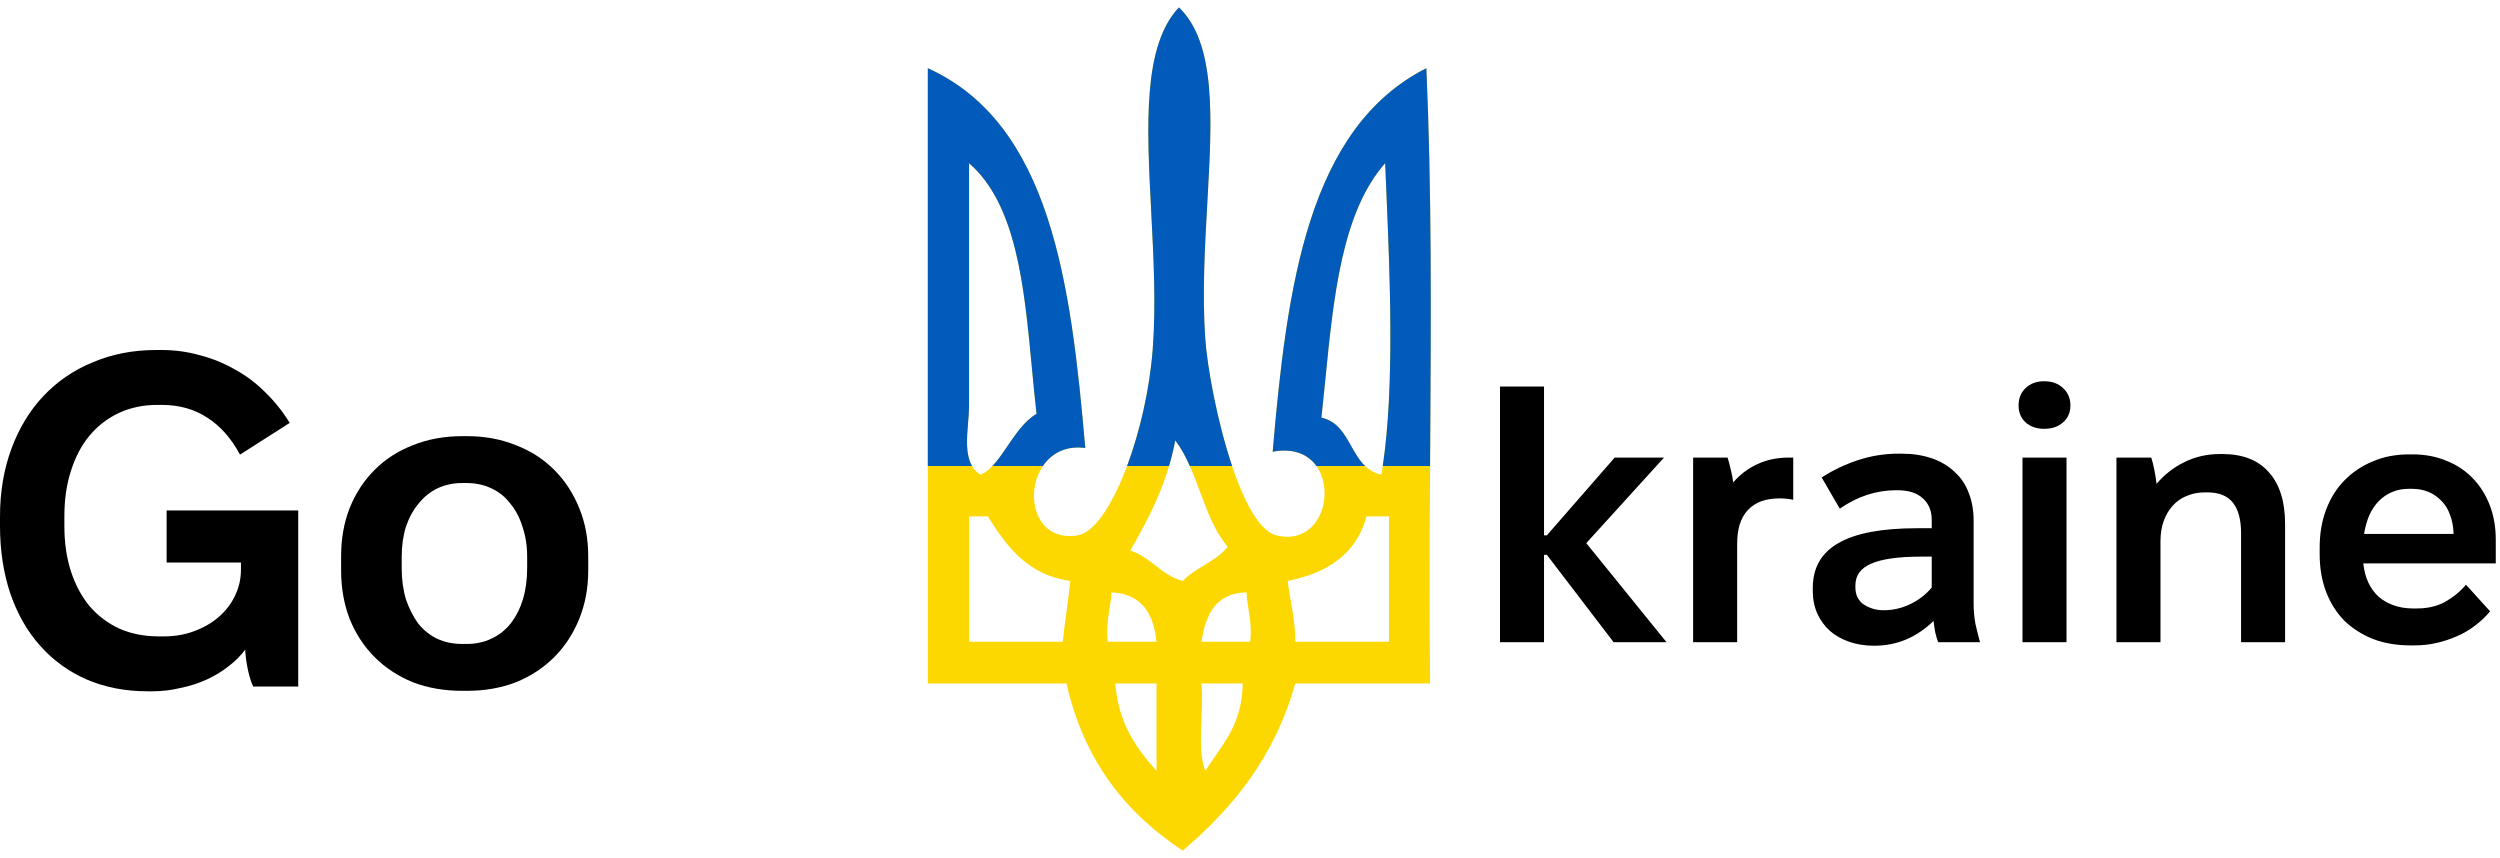 <svg width="169" height="58" viewBox="0 0 169 58" fill="none" xmlns="http://www.w3.org/2000/svg">
<path d="M9.984 46.732H10.304C10.944 46.732 11.573 46.657 12.192 46.508C12.832 46.38 13.429 46.188 13.984 45.932C14.539 45.676 15.029 45.377 15.456 45.036C15.904 44.695 16.277 44.321 16.576 43.916C16.597 44.364 16.661 44.833 16.768 45.324C16.875 45.793 16.992 46.156 17.12 46.412H20.16V34.508H11.264V38.028H16.288V38.508C16.288 39.148 16.149 39.745 15.872 40.3C15.616 40.833 15.253 41.303 14.784 41.708C14.315 42.113 13.76 42.433 13.12 42.668C12.501 42.903 11.819 43.02 11.072 43.02H10.752C9.771 43.02 8.885 42.849 8.096 42.508C7.307 42.145 6.635 41.644 6.08 41.004C5.525 40.343 5.099 39.553 4.8 38.636C4.501 37.719 4.352 36.695 4.352 35.564V34.892C4.352 33.761 4.501 32.737 4.8 31.82C5.099 30.881 5.515 30.092 6.048 29.452C6.603 28.791 7.264 28.279 8.032 27.916C8.821 27.553 9.685 27.372 10.624 27.372H10.944C12.117 27.372 13.141 27.66 14.016 28.236C14.891 28.791 15.627 29.623 16.224 30.732L19.584 28.588C19.115 27.82 18.56 27.127 17.92 26.508C17.301 25.889 16.619 25.377 15.872 24.972C15.125 24.545 14.336 24.225 13.504 24.012C12.672 23.777 11.808 23.66 10.912 23.66H10.56C9.003 23.66 7.573 23.937 6.272 24.492C4.971 25.025 3.851 25.793 2.912 26.796C1.995 27.777 1.28 28.961 0.768 30.348C0.256 31.735 0 33.26 0 34.924V35.532C0 37.217 0.235 38.753 0.704 40.14C1.173 41.505 1.845 42.679 2.72 43.66C3.595 44.641 4.64 45.399 5.856 45.932C7.093 46.465 8.469 46.732 9.984 46.732Z" fill="black"/>
<path d="M31.252 46.7H31.572C32.766 46.7 33.865 46.508 34.867 46.124C35.87 45.719 36.734 45.153 37.459 44.428C38.185 43.703 38.75 42.839 39.156 41.836C39.561 40.833 39.764 39.745 39.764 38.572V37.612C39.764 36.417 39.561 35.329 39.156 34.348C38.75 33.345 38.185 32.481 37.459 31.756C36.734 31.031 35.87 30.476 34.867 30.092C33.865 29.687 32.766 29.484 31.572 29.484H31.252C30.035 29.484 28.926 29.687 27.924 30.092C26.921 30.476 26.057 31.031 25.331 31.756C24.606 32.481 24.041 33.345 23.636 34.348C23.252 35.329 23.059 36.417 23.059 37.612V38.572C23.059 39.745 23.252 40.833 23.636 41.836C24.041 42.839 24.606 43.703 25.331 44.428C26.057 45.153 26.921 45.719 27.924 46.124C28.926 46.508 30.035 46.7 31.252 46.7ZM31.252 43.532C30.633 43.532 30.067 43.415 29.555 43.18C29.065 42.945 28.638 42.604 28.276 42.156C27.934 41.687 27.657 41.143 27.444 40.524C27.252 39.884 27.155 39.18 27.155 38.412V37.644C27.155 36.897 27.252 36.215 27.444 35.596C27.657 34.977 27.945 34.455 28.308 34.028C28.67 33.58 29.097 33.239 29.587 33.004C30.099 32.769 30.654 32.652 31.252 32.652H31.54C32.137 32.652 32.691 32.769 33.203 33.004C33.715 33.239 34.142 33.58 34.483 34.028C34.846 34.455 35.123 34.977 35.316 35.596C35.529 36.215 35.636 36.897 35.636 37.644V38.412C35.636 39.18 35.539 39.884 35.347 40.524C35.156 41.143 34.878 41.687 34.516 42.156C34.153 42.604 33.715 42.945 33.203 43.18C32.713 43.415 32.158 43.532 31.54 43.532H31.252Z" fill="black"/>
<path d="M101.4 43.412H104.376V37.508H104.568L109.08 43.412H112.656L107.232 36.716L112.488 30.932H109.152L104.568 36.188H104.376V26.132H101.4V43.412Z" fill="black"/>
<path d="M114.455 43.412H117.431V36.812C117.431 36.3 117.487 35.852 117.599 35.468C117.727 35.068 117.911 34.74 118.151 34.484C118.407 34.212 118.711 34.012 119.063 33.884C119.415 33.756 119.831 33.692 120.311 33.692C120.471 33.692 120.631 33.7 120.791 33.716C120.967 33.732 121.111 33.756 121.223 33.788V30.932H120.911C120.127 30.932 119.415 31.084 118.775 31.388C118.151 31.676 117.615 32.084 117.167 32.612C117.135 32.34 117.079 32.052 116.999 31.748C116.935 31.444 116.863 31.172 116.783 30.932H114.455V43.412Z" fill="black"/>
<path d="M126.697 43.652C127.465 43.652 128.193 43.508 128.881 43.22C129.569 42.916 130.177 42.5 130.705 41.972C130.737 42.228 130.777 42.492 130.825 42.764C130.889 43.02 130.953 43.236 131.017 43.412H133.849C133.737 43.012 133.633 42.596 133.537 42.164C133.457 41.716 133.417 41.276 133.417 40.844V35.204C133.417 34.5 133.305 33.868 133.081 33.308C132.873 32.748 132.553 32.276 132.121 31.892C131.705 31.492 131.193 31.188 130.585 30.98C129.977 30.772 129.297 30.668 128.545 30.668H128.329C127.401 30.668 126.497 30.812 125.617 31.1C124.737 31.388 123.913 31.78 123.145 32.276L124.369 34.388C124.961 33.972 125.577 33.66 126.217 33.452C126.873 33.244 127.513 33.14 128.137 33.14H128.257C129.025 33.14 129.601 33.324 129.985 33.692C130.385 34.044 130.585 34.532 130.585 35.156V35.708H129.601C127.201 35.708 125.425 36.044 124.273 36.716C123.121 37.372 122.545 38.38 122.545 39.74V39.956C122.545 40.516 122.649 41.028 122.857 41.492C123.065 41.94 123.345 42.324 123.697 42.644C124.065 42.964 124.505 43.212 125.017 43.388C125.529 43.564 126.089 43.652 126.697 43.652ZM127.321 41.252C127.049 41.252 126.793 41.212 126.553 41.132C126.313 41.052 126.105 40.948 125.929 40.82C125.769 40.692 125.641 40.532 125.545 40.34C125.465 40.148 125.425 39.932 125.425 39.692V39.572C125.425 38.9 125.777 38.412 126.481 38.108C127.201 37.788 128.329 37.628 129.865 37.628H130.585V39.716C130.185 40.196 129.697 40.572 129.121 40.844C128.561 41.116 127.961 41.252 127.321 41.252Z" fill="black"/>
<path d="M136.72 43.412H139.696V30.932H136.72V43.412ZM138.184 28.988C138.712 28.988 139.136 28.844 139.456 28.556C139.792 28.268 139.96 27.884 139.96 27.404C139.96 26.924 139.792 26.532 139.456 26.228C139.136 25.924 138.712 25.772 138.184 25.772C137.672 25.772 137.256 25.924 136.936 26.228C136.616 26.532 136.456 26.924 136.456 27.404C136.456 27.884 136.616 28.268 136.936 28.556C137.256 28.844 137.672 28.988 138.184 28.988Z" fill="black"/>
<path d="M143.072 43.412H146.048V36.596C146.048 36.084 146.12 35.628 146.264 35.228C146.408 34.828 146.608 34.484 146.864 34.196C147.136 33.892 147.456 33.668 147.824 33.524C148.192 33.364 148.608 33.284 149.072 33.284H149.216C150 33.284 150.576 33.516 150.944 33.98C151.312 34.444 151.496 35.132 151.496 36.044V43.412H154.472V35.42C154.472 33.9 154.104 32.732 153.368 31.916C152.648 31.1 151.6 30.692 150.224 30.692H150.08C149.2 30.692 148.392 30.876 147.656 31.244C146.936 31.596 146.312 32.084 145.784 32.708C145.752 32.436 145.704 32.132 145.64 31.796C145.576 31.46 145.504 31.172 145.424 30.932H143.072V43.412Z" fill="black"/>
<path d="M162.93 43.628H163.242C163.754 43.628 164.25 43.572 164.73 43.46C165.21 43.348 165.666 43.196 166.098 43.004C166.546 42.812 166.954 42.572 167.322 42.284C167.706 41.996 168.042 41.676 168.33 41.324L166.698 39.524C166.33 39.972 165.866 40.356 165.306 40.676C164.762 40.98 164.114 41.132 163.362 41.132H163.122C162.642 41.132 162.202 41.06 161.802 40.916C161.402 40.772 161.058 40.572 160.77 40.316C160.498 40.06 160.274 39.748 160.098 39.38C159.922 38.996 159.81 38.572 159.762 38.108V38.084H168.714V36.476C168.714 35.628 168.578 34.852 168.306 34.148C168.034 33.444 167.65 32.836 167.154 32.324C166.658 31.812 166.066 31.42 165.378 31.148C164.69 30.86 163.93 30.716 163.098 30.716H162.858C161.946 30.716 161.122 30.876 160.386 31.196C159.65 31.5 159.01 31.932 158.466 32.492C157.938 33.036 157.53 33.692 157.242 34.46C156.954 35.228 156.81 36.076 156.81 37.004V37.484C156.81 38.396 156.954 39.236 157.242 40.004C157.53 40.756 157.938 41.404 158.466 41.948C159.01 42.476 159.658 42.892 160.41 43.196C161.178 43.484 162.018 43.628 162.93 43.628ZM159.81 36.092C159.89 35.612 160.01 35.188 160.17 34.82C160.346 34.436 160.562 34.116 160.818 33.86C161.074 33.604 161.37 33.404 161.706 33.26C162.042 33.116 162.418 33.044 162.834 33.044H163.05C163.466 33.044 163.842 33.116 164.178 33.26C164.514 33.404 164.802 33.604 165.042 33.86C165.298 34.116 165.49 34.428 165.618 34.796C165.762 35.164 165.842 35.572 165.858 36.02V36.092H159.81Z" fill="black"/>
<g clip-path="url(#clip0_327_10981)">
<path fill-rule="evenodd" clip-rule="evenodd" d="M86.032 30.54C86.993 19.36 88.421 8.657 96.421 4.611C97.016 17.962 96.509 32.425 96.676 46.203H87.556C86.183 51.147 83.352 54.613 79.954 57.502C76.111 54.972 73.273 51.433 72.097 46.203H62.72V4.609C71.009 8.363 72.398 19.109 73.364 30.284C69.03 29.709 68.644 36.862 72.856 36.191C74.979 35.849 77.484 29.39 77.924 23.607C78.581 14.984 75.938 4.466 79.697 0.5C83.537 4.203 80.882 13.957 81.472 22.838C81.701 26.295 83.697 35.554 86.285 36.191C90.431 37.205 90.917 29.618 86.03 30.537L86.032 30.54ZM65.507 11.797V27.46C65.507 28.966 64.889 31.201 66.269 32.083C67.611 31.628 68.44 28.938 70.07 27.974C69.336 21.529 69.322 14.351 65.507 11.03V11.799V11.797ZM89.329 28.232C91.475 28.71 91.218 31.625 93.382 32.083C94.391 26.168 93.898 17.369 93.637 11.03C90.289 14.825 90.035 21.757 89.329 28.232ZM76.405 37.219C77.826 37.66 78.477 38.889 79.954 39.271C80.826 38.358 82.208 37.962 82.993 36.958C81.34 35.04 80.995 31.794 79.447 29.768C78.891 32.714 77.683 34.995 76.405 37.216V37.219ZM65.509 43.38H71.845C71.981 41.977 72.215 40.673 72.352 39.273C69.454 38.87 68.06 36.942 66.775 34.909H65.509V43.38ZM92.37 34.909C91.692 37.472 89.722 38.731 87.049 39.273C87.201 40.654 87.57 41.827 87.558 43.38H93.894V34.909H92.37ZM74.884 43.38H78.178C77.984 41.435 77.148 40.145 75.139 40.042C75.072 41.175 74.734 42.029 74.884 43.38ZM81.222 43.38H84.516C84.664 42.029 84.326 41.173 84.262 40.042C82.199 40.094 81.495 41.517 81.222 43.38ZM78.181 52.111V46.203H75.394C75.6 48.907 76.82 50.582 78.181 52.111ZM81.477 52.111C82.572 50.396 83.986 49.003 84.007 46.203H81.222C81.389 48.091 80.887 50.652 81.477 52.111Z" fill="#FCD800"/>
<path fill-rule="evenodd" clip-rule="evenodd" d="M86.033 30.537C86.033 30.538 86.032 30.539 86.032 30.54L86.03 30.537C86.031 30.537 86.032 30.537 86.033 30.537ZM96.673 31.5C96.675 31.108 96.678 30.716 96.68 30.324C96.735 21.611 96.791 12.897 96.421 4.611C88.422 8.656 86.993 19.358 86.033 30.537C87.47 30.267 88.442 30.733 88.992 31.5H92.278C91.89 31.13 91.616 30.642 91.343 30.155C90.87 29.313 90.397 28.47 89.329 28.232C89.419 27.407 89.501 26.575 89.584 25.743C90.15 20.042 90.716 14.341 93.637 11.03C93.659 11.56 93.682 12.108 93.706 12.67C93.961 18.604 94.283 26.112 93.475 31.5H96.673ZM62.72 31.5V4.609C71.009 8.363 72.398 19.109 73.364 30.284C72.028 30.107 71.067 30.664 70.5 31.5H67.094C67.433 31.142 67.754 30.671 68.087 30.181C68.658 29.342 69.267 28.449 70.07 27.974C69.953 26.947 69.854 25.902 69.755 24.857C69.235 19.34 68.714 13.822 65.507 11.03V11.797V11.799V27.46C65.507 27.804 65.475 28.185 65.442 28.58C65.355 29.609 65.26 30.729 65.71 31.5H62.72ZM76.191 31.5C77.055 29.189 77.717 26.324 77.924 23.607C78.151 20.626 77.984 17.419 77.823 14.334C77.519 8.495 77.237 3.095 79.697 0.5C82.224 2.937 81.938 7.995 81.616 13.7C81.448 16.664 81.27 19.802 81.472 22.838C81.6 24.759 82.272 28.471 83.289 31.5H80.432C80.154 30.872 79.839 30.281 79.447 29.768C79.333 30.372 79.192 30.947 79.028 31.5H76.191Z" fill="#025ABB"/>
</g>
<defs>
<clipPath id="clip0_327_10981">
<rect width="34" height="57" fill="white" transform="translate(62.72 0.5)"/>
</clipPath>
</defs>
</svg>
